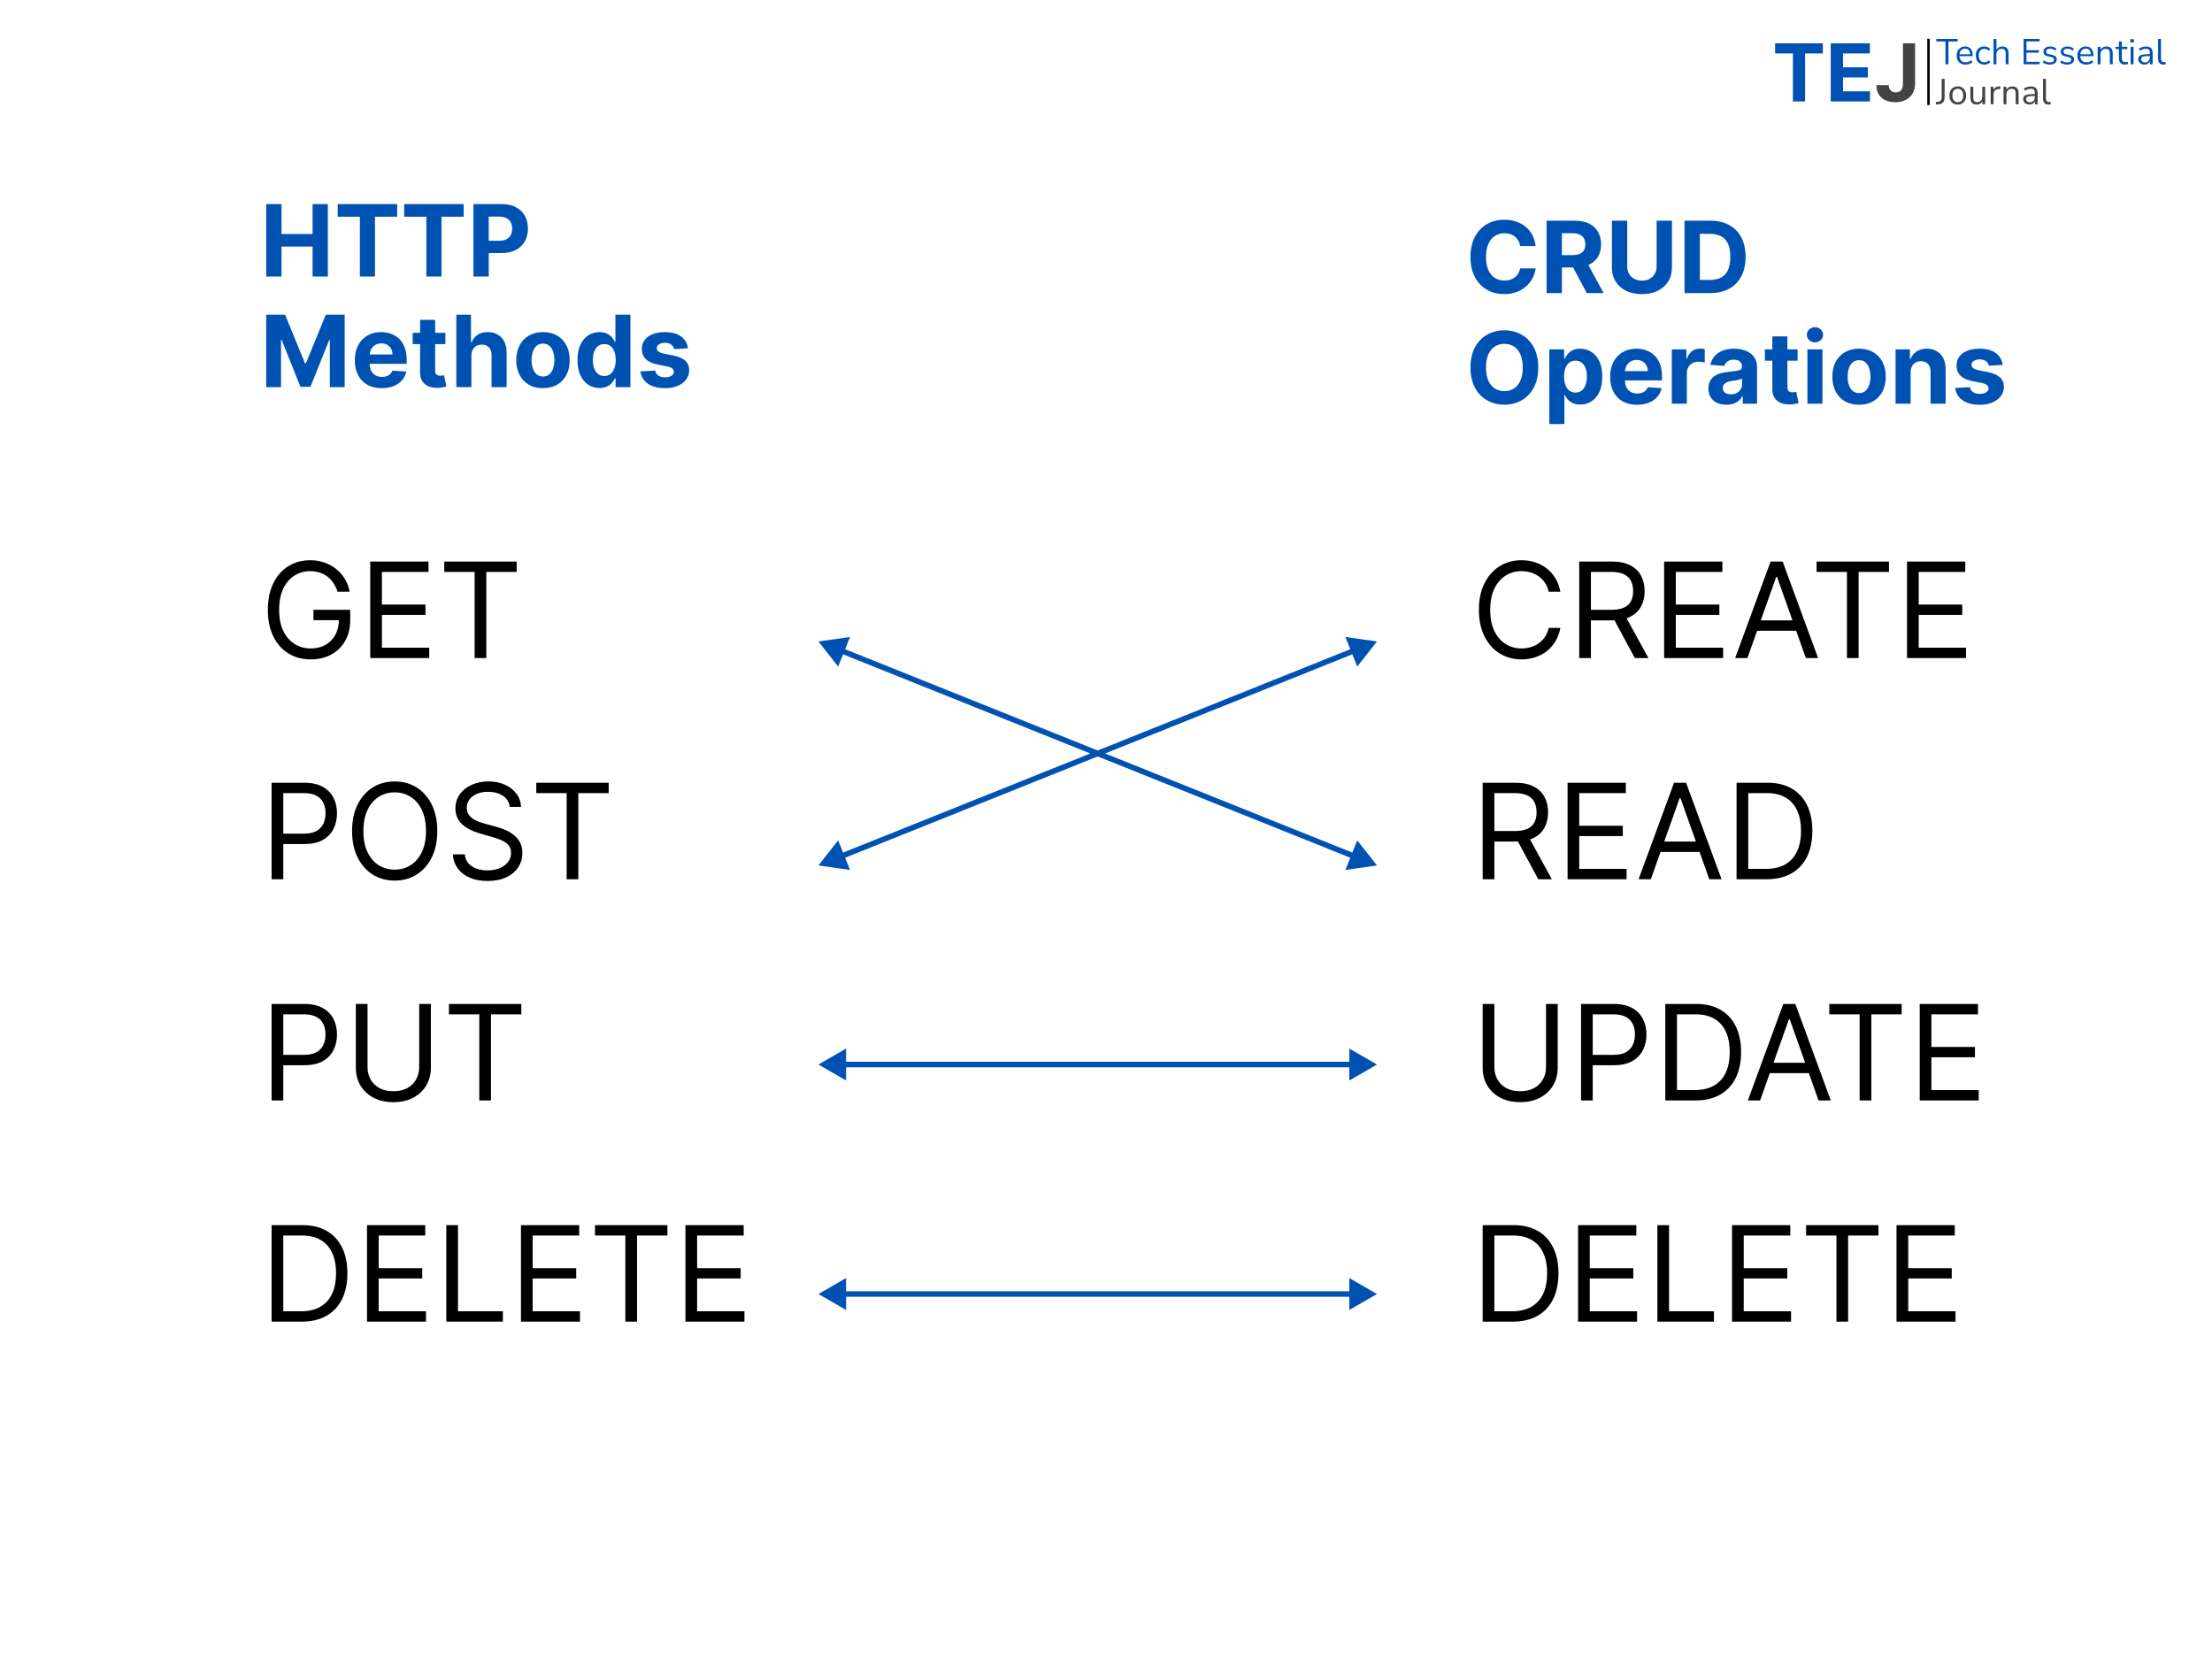 <svg width="400" height="300" viewBox="0 0 400 300" fill="none" xmlns="http://www.w3.org/2000/svg">
<rect width="400" height="300" fill="white"/>
<path d="M370.414 18.908C370.094 18.908 369.851 18.812 369.686 18.622C369.526 18.431 369.446 18.158 369.446 17.802V14.265H369.972V17.763C369.972 17.915 369.992 18.043 370.031 18.147C370.074 18.251 370.137 18.329 370.219 18.381C370.302 18.433 370.404 18.459 370.525 18.459C370.577 18.459 370.627 18.457 370.675 18.453C370.727 18.444 370.774 18.433 370.818 18.42L370.805 18.862C370.735 18.875 370.668 18.886 370.603 18.895C370.542 18.904 370.479 18.908 370.414 18.908Z" fill="#434343"/>
<path d="M366.992 18.908C366.776 18.908 366.581 18.866 366.407 18.784C366.238 18.698 366.104 18.58 366.004 18.433C365.904 18.286 365.854 18.121 365.854 17.939C365.854 17.705 365.913 17.52 366.03 17.386C366.151 17.252 366.349 17.156 366.622 17.1C366.899 17.044 367.276 17.015 367.753 17.015H368.046V17.36H367.76C367.495 17.36 367.274 17.369 367.097 17.386C366.919 17.403 366.778 17.434 366.674 17.477C366.57 17.52 366.496 17.577 366.453 17.646C366.409 17.716 366.388 17.802 366.388 17.906C366.388 18.084 366.448 18.229 366.57 18.342C366.696 18.455 366.865 18.511 367.077 18.511C367.25 18.511 367.402 18.47 367.532 18.387C367.667 18.305 367.771 18.192 367.844 18.049C367.922 17.906 367.961 17.742 367.961 17.555V16.814C367.961 16.545 367.907 16.352 367.799 16.235C367.69 16.114 367.513 16.053 367.266 16.053C367.075 16.053 366.891 16.081 366.713 16.138C366.535 16.19 366.353 16.276 366.167 16.398L365.985 16.014C366.097 15.936 366.225 15.869 366.368 15.812C366.511 15.752 366.661 15.706 366.817 15.676C366.973 15.646 367.123 15.63 367.266 15.63C367.539 15.63 367.764 15.676 367.942 15.767C368.12 15.854 368.252 15.988 368.339 16.17C368.425 16.348 368.469 16.578 368.469 16.859V18.849H367.974V18.114H368.033C367.998 18.279 367.931 18.42 367.831 18.537C367.736 18.654 367.617 18.745 367.474 18.81C367.331 18.875 367.17 18.908 366.992 18.908Z" fill="#434343"/>
<path d="M362.302 18.849V15.689H362.815V16.391H362.744C362.835 16.14 362.982 15.951 363.186 15.825C363.394 15.695 363.632 15.63 363.901 15.63C364.153 15.63 364.361 15.676 364.525 15.767C364.694 15.854 364.82 15.99 364.903 16.177C364.985 16.363 365.026 16.597 365.026 16.879V18.849H364.499V16.911C364.499 16.716 364.473 16.556 364.421 16.43C364.374 16.305 364.296 16.211 364.187 16.151C364.083 16.09 363.947 16.059 363.778 16.059C363.587 16.059 363.42 16.101 363.277 16.183C363.134 16.265 363.023 16.38 362.945 16.528C362.867 16.675 362.828 16.849 362.828 17.048V18.849H362.302Z" fill="#434343"/>
<path d="M359.971 18.849V15.689H360.485V16.437H360.42C360.493 16.181 360.621 15.988 360.803 15.858C360.985 15.724 361.226 15.646 361.525 15.624L361.714 15.604L361.753 16.06L361.421 16.099C361.126 16.125 360.899 16.22 360.738 16.385C360.582 16.545 360.504 16.766 360.504 17.048V18.849H359.971Z" fill="#434343"/>
<path d="M357.444 18.908C357.189 18.908 356.976 18.862 356.807 18.771C356.642 18.676 356.517 18.535 356.43 18.349C356.348 18.162 356.306 17.93 356.306 17.653V15.689H356.833V17.646C356.833 17.833 356.857 17.989 356.905 18.114C356.957 18.236 357.037 18.327 357.145 18.388C357.254 18.444 357.388 18.472 357.548 18.472C357.73 18.472 357.889 18.431 358.023 18.349C358.157 18.266 358.264 18.151 358.342 18.004C358.42 17.857 358.459 17.683 358.459 17.484V15.689H358.986V18.849H358.472V18.121H358.556C358.47 18.377 358.327 18.572 358.127 18.706C357.932 18.841 357.704 18.908 357.444 18.908Z" fill="#434343"/>
<path d="M354.026 18.908C353.718 18.908 353.452 18.84 353.226 18.706C353.001 18.572 352.825 18.383 352.7 18.14C352.578 17.893 352.518 17.603 352.518 17.269C352.518 16.935 352.578 16.647 352.7 16.404C352.825 16.157 353.001 15.966 353.226 15.832C353.452 15.698 353.718 15.63 354.026 15.63C354.334 15.63 354.601 15.698 354.826 15.832C355.051 15.966 355.225 16.157 355.346 16.404C355.472 16.647 355.535 16.935 355.535 17.269C355.535 17.603 355.472 17.893 355.346 18.14C355.225 18.383 355.051 18.572 354.826 18.706C354.601 18.84 354.334 18.908 354.026 18.908ZM354.026 18.485C354.325 18.485 354.562 18.381 354.735 18.173C354.913 17.96 355.002 17.657 355.002 17.262C355.002 16.872 354.913 16.573 354.735 16.365C354.562 16.157 354.325 16.053 354.026 16.053C353.731 16.053 353.495 16.157 353.317 16.365C353.14 16.573 353.051 16.872 353.051 17.262C353.051 17.657 353.14 17.96 353.317 18.173C353.495 18.381 353.731 18.485 354.026 18.485Z" fill="#434343"/>
<path d="M350.084 18.895L350.045 18.446L350.435 18.42C350.587 18.407 350.713 18.37 350.812 18.31C350.912 18.244 350.988 18.154 351.04 18.036C351.092 17.919 351.118 17.783 351.118 17.627V14.265H351.651V17.633C351.651 17.88 351.608 18.095 351.521 18.277C351.435 18.455 351.307 18.593 351.138 18.693C350.969 18.793 350.758 18.852 350.507 18.869L350.084 18.895Z" fill="#434343"/>
<path d="M391.218 11.683C390.897 11.683 390.654 11.587 390.49 11.397C390.329 11.206 390.249 10.933 390.249 10.577V7.04H390.776V10.538C390.776 10.69 390.795 10.818 390.834 10.922C390.878 11.026 390.94 11.104 391.023 11.156C391.105 11.208 391.207 11.234 391.328 11.234C391.38 11.234 391.43 11.232 391.478 11.227C391.53 11.219 391.578 11.208 391.621 11.195L391.608 11.637C391.539 11.65 391.472 11.661 391.406 11.67C391.346 11.678 391.283 11.683 391.218 11.683Z" fill="#0052B2"/>
<path d="M387.796 11.683C387.579 11.683 387.384 11.641 387.211 11.559C387.042 11.472 386.907 11.355 386.808 11.208C386.708 11.06 386.658 10.896 386.658 10.714C386.658 10.48 386.716 10.295 386.834 10.161C386.955 10.027 387.152 9.931 387.425 9.875C387.703 9.819 388.08 9.79 388.557 9.79H388.849V10.135H388.563C388.299 10.135 388.078 10.144 387.9 10.161C387.722 10.178 387.581 10.209 387.477 10.252C387.373 10.295 387.3 10.352 387.256 10.421C387.213 10.491 387.191 10.577 387.191 10.681C387.191 10.859 387.252 11.004 387.373 11.117C387.499 11.23 387.668 11.286 387.88 11.286C388.054 11.286 388.206 11.245 388.336 11.162C388.47 11.08 388.574 10.967 388.648 10.824C388.726 10.681 388.765 10.517 388.765 10.33V9.589C388.765 9.32 388.711 9.127 388.602 9.01C388.494 8.889 388.316 8.828 388.069 8.828C387.878 8.828 387.694 8.856 387.516 8.912C387.339 8.964 387.156 9.051 386.97 9.173L386.788 8.789C386.901 8.711 387.029 8.644 387.172 8.587C387.315 8.527 387.464 8.481 387.62 8.451C387.776 8.42 387.926 8.405 388.069 8.405C388.342 8.405 388.568 8.451 388.745 8.542C388.923 8.629 389.055 8.763 389.142 8.945C389.229 9.123 389.272 9.352 389.272 9.634V11.624H388.778V10.889H388.836C388.802 11.054 388.734 11.195 388.635 11.312C388.539 11.429 388.42 11.52 388.277 11.585C388.134 11.65 387.974 11.683 387.796 11.683Z" fill="#0052B2"/>
<path d="M385.225 7.677V7.085H385.875V7.677H385.225ZM385.29 11.624V8.464H385.816V11.624H385.29Z" fill="#0052B2"/>
<path d="M384.284 11.683C383.911 11.683 383.632 11.583 383.445 11.383C383.259 11.184 383.166 10.9 383.166 10.532V8.873H382.548V8.464H383.166V7.495H383.692V8.464H384.694V8.873H383.692V10.48C383.692 10.727 383.744 10.915 383.848 11.045C383.952 11.171 384.122 11.234 384.356 11.234C384.425 11.234 384.494 11.225 384.564 11.208C384.633 11.191 384.696 11.173 384.752 11.156L384.843 11.559C384.787 11.589 384.705 11.618 384.596 11.644C384.488 11.67 384.384 11.683 384.284 11.683Z" fill="#0052B2"/>
<path d="M379.32 11.624V8.464H379.834V9.166H379.762C379.854 8.915 380.001 8.726 380.205 8.6C380.413 8.47 380.651 8.405 380.92 8.405C381.171 8.405 381.379 8.451 381.544 8.542C381.713 8.629 381.839 8.765 381.921 8.951C382.004 9.138 382.045 9.372 382.045 9.654V11.624H381.518V9.686C381.518 9.491 381.492 9.331 381.44 9.205C381.392 9.079 381.314 8.986 381.206 8.925C381.102 8.865 380.965 8.834 380.796 8.834C380.606 8.834 380.439 8.876 380.296 8.958C380.153 9.04 380.042 9.155 379.964 9.303C379.886 9.45 379.847 9.623 379.847 9.823V11.624H379.32Z" fill="#0052B2"/>
<path d="M377.283 11.683C376.95 11.683 376.661 11.618 376.419 11.488C376.18 11.353 375.994 11.165 375.859 10.922C375.729 10.679 375.664 10.389 375.664 10.05C375.664 9.721 375.729 9.435 375.859 9.192C375.989 8.945 376.167 8.752 376.393 8.613C376.622 8.475 376.887 8.405 377.186 8.405C377.472 8.405 377.717 8.468 377.921 8.594C378.124 8.72 378.281 8.897 378.389 9.127C378.502 9.357 378.558 9.632 378.558 9.953V10.155H376.067V9.81H378.207L378.103 9.894C378.103 9.548 378.025 9.279 377.869 9.088C377.717 8.893 377.494 8.795 377.199 8.795C376.978 8.795 376.789 8.847 376.633 8.951C376.481 9.051 376.367 9.192 376.289 9.374C376.211 9.552 376.172 9.76 376.172 9.998V10.037C376.172 10.302 376.213 10.525 376.295 10.707C376.382 10.889 376.51 11.028 376.679 11.123C376.848 11.214 377.049 11.26 377.283 11.26C377.47 11.26 377.65 11.232 377.823 11.175C378.001 11.115 378.168 11.017 378.324 10.883L378.506 11.253C378.363 11.383 378.181 11.488 377.96 11.566C377.739 11.644 377.513 11.683 377.283 11.683Z" fill="#0052B2"/>
<path d="M373.795 11.683C373.63 11.683 373.47 11.665 373.314 11.631C373.162 11.6 373.019 11.557 372.885 11.501C372.755 11.44 372.642 11.368 372.547 11.286L372.716 10.915C372.82 10.998 372.932 11.067 373.054 11.123C373.175 11.175 373.299 11.214 373.424 11.24C373.55 11.267 373.678 11.28 373.808 11.28C374.055 11.28 374.242 11.234 374.367 11.143C374.493 11.052 374.556 10.928 374.556 10.772C374.556 10.651 374.515 10.556 374.432 10.486C374.35 10.412 374.22 10.356 374.042 10.317L373.451 10.187C373.177 10.131 372.974 10.033 372.839 9.894C372.709 9.756 372.644 9.576 372.644 9.355C372.644 9.16 372.694 8.993 372.794 8.854C372.898 8.711 373.043 8.6 373.229 8.522C373.416 8.444 373.633 8.405 373.88 8.405C374.027 8.405 374.168 8.42 374.302 8.451C374.437 8.481 374.562 8.527 374.68 8.587C374.801 8.644 374.905 8.715 374.992 8.802L374.816 9.173C374.734 9.095 374.64 9.03 374.536 8.978C374.432 8.921 374.324 8.88 374.211 8.854C374.103 8.824 373.992 8.808 373.88 8.808C373.637 8.808 373.453 8.856 373.327 8.951C373.201 9.047 373.138 9.173 373.138 9.329C373.138 9.45 373.177 9.55 373.255 9.628C373.333 9.706 373.455 9.762 373.62 9.797L374.211 9.92C374.493 9.981 374.703 10.079 374.842 10.213C374.985 10.343 375.057 10.521 375.057 10.746C375.057 10.937 375.005 11.104 374.901 11.247C374.797 11.386 374.649 11.494 374.458 11.572C374.272 11.646 374.051 11.683 373.795 11.683Z" fill="#0052B2"/>
<path d="M370.665 11.683C370.5 11.683 370.339 11.665 370.183 11.631C370.032 11.6 369.889 11.557 369.754 11.501C369.624 11.44 369.511 11.368 369.416 11.286L369.585 10.915C369.689 10.998 369.802 11.067 369.923 11.123C370.045 11.175 370.168 11.214 370.294 11.24C370.42 11.267 370.547 11.28 370.678 11.28C370.925 11.28 371.111 11.234 371.237 11.143C371.362 11.052 371.425 10.928 371.425 10.772C371.425 10.651 371.384 10.556 371.302 10.486C371.219 10.412 371.089 10.356 370.912 10.317L370.32 10.187C370.047 10.131 369.843 10.033 369.709 9.894C369.579 9.756 369.514 9.576 369.514 9.355C369.514 9.16 369.563 8.993 369.663 8.854C369.767 8.711 369.912 8.6 370.099 8.522C370.285 8.444 370.502 8.405 370.749 8.405C370.896 8.405 371.037 8.42 371.172 8.451C371.306 8.481 371.432 8.527 371.549 8.587C371.67 8.644 371.774 8.715 371.861 8.802L371.685 9.173C371.603 9.095 371.51 9.03 371.406 8.978C371.302 8.921 371.193 8.88 371.081 8.854C370.972 8.824 370.862 8.808 370.749 8.808C370.506 8.808 370.322 8.856 370.196 8.951C370.071 9.047 370.008 9.173 370.008 9.329C370.008 9.45 370.047 9.55 370.125 9.628C370.203 9.706 370.324 9.762 370.489 9.797L371.081 9.92C371.362 9.981 371.573 10.079 371.711 10.213C371.855 10.343 371.926 10.521 371.926 10.746C371.926 10.937 371.874 11.104 371.77 11.247C371.666 11.386 371.519 11.494 371.328 11.572C371.141 11.646 370.92 11.683 370.665 11.683Z" fill="#0052B2"/>
<path d="M365.929 11.624V7.04H368.823V7.488H366.449V9.075H368.686V9.524H366.449V11.175H368.823V11.624H365.929Z" fill="#0052B2"/>
<path d="M360.492 11.624V7.04H361.018V9.166H360.934C361.025 8.915 361.172 8.726 361.376 8.6C361.584 8.47 361.823 8.405 362.091 8.405C362.343 8.405 362.551 8.451 362.716 8.542C362.885 8.633 363.01 8.772 363.093 8.958C363.175 9.14 363.216 9.372 363.216 9.654V11.624H362.69V9.686C362.69 9.491 362.664 9.331 362.612 9.205C362.564 9.079 362.486 8.986 362.377 8.926C362.273 8.865 362.137 8.835 361.968 8.835C361.777 8.835 361.61 8.876 361.467 8.958C361.324 9.04 361.213 9.155 361.135 9.303C361.057 9.45 361.018 9.624 361.018 9.823V11.624H360.492Z" fill="#0052B2"/>
<path d="M358.821 11.683C358.505 11.683 358.232 11.613 358.002 11.475C357.772 11.336 357.594 11.143 357.469 10.896C357.347 10.644 357.287 10.354 357.287 10.024C357.287 9.691 357.347 9.402 357.469 9.16C357.594 8.917 357.772 8.73 358.002 8.6C358.232 8.47 358.505 8.405 358.821 8.405C359.016 8.405 359.209 8.44 359.4 8.509C359.591 8.579 359.749 8.676 359.875 8.802L359.693 9.186C359.567 9.064 359.428 8.975 359.276 8.919C359.129 8.863 358.988 8.834 358.854 8.834C358.524 8.834 358.271 8.938 358.093 9.147C357.915 9.35 357.826 9.645 357.826 10.031C357.826 10.408 357.915 10.707 358.093 10.928C358.271 11.145 358.524 11.253 358.854 11.253C358.988 11.253 359.129 11.225 359.276 11.169C359.428 11.113 359.567 11.021 359.693 10.896L359.875 11.28C359.749 11.405 359.589 11.505 359.393 11.579C359.203 11.648 359.012 11.683 358.821 11.683Z" fill="#0052B2"/>
<path d="M355.445 11.683C355.111 11.683 354.823 11.618 354.58 11.488C354.342 11.353 354.155 11.165 354.021 10.922C353.891 10.679 353.826 10.389 353.826 10.05C353.826 9.721 353.891 9.435 354.021 9.192C354.151 8.945 354.329 8.752 354.554 8.613C354.784 8.475 355.048 8.405 355.347 8.405C355.633 8.405 355.878 8.468 356.082 8.594C356.286 8.72 356.442 8.897 356.55 9.127C356.663 9.357 356.719 9.632 356.719 9.953V10.155H354.229V9.81H356.368L356.264 9.894C356.264 9.548 356.186 9.279 356.03 9.088C355.878 8.893 355.655 8.795 355.36 8.795C355.139 8.795 354.951 8.847 354.795 8.951C354.643 9.051 354.528 9.192 354.45 9.374C354.372 9.552 354.333 9.76 354.333 9.998V10.037C354.333 10.302 354.374 10.525 354.456 10.707C354.543 10.889 354.671 11.028 354.84 11.123C355.009 11.214 355.211 11.26 355.445 11.26C355.631 11.26 355.811 11.232 355.985 11.175C356.162 11.115 356.329 11.017 356.485 10.883L356.667 11.253C356.524 11.383 356.342 11.488 356.121 11.566C355.9 11.644 355.675 11.683 355.445 11.683Z" fill="#0052B2"/>
<path d="M351.801 11.624V7.501H350.136V7.04H354.005V7.501H352.341V11.624H351.801Z" fill="#0052B2"/>
<path fill-rule="evenodd" clip-rule="evenodd" d="M348.51 19L348.51 7L348.955 7L348.955 19L348.51 19Z" fill="black"/>
<path d="M344.109 7.834H346.305V15.162C346.305 15.839 346.153 16.428 345.848 16.927C345.547 17.427 345.128 17.812 344.591 18.082C344.054 18.352 343.43 18.487 342.718 18.487C342.085 18.487 341.51 18.376 340.994 18.154C340.481 17.928 340.073 17.586 339.772 17.127C339.471 16.666 339.323 16.086 339.326 15.388H341.538C341.545 15.665 341.601 15.903 341.707 16.101C341.816 16.296 341.965 16.447 342.153 16.553C342.345 16.655 342.571 16.707 342.831 16.707C343.105 16.707 343.335 16.648 343.524 16.532C343.715 16.412 343.861 16.238 343.96 16.009C344.059 15.78 344.109 15.497 344.109 15.162V7.834Z" fill="#434343"/>
<path d="M331.053 18.344V7.834H338.134V9.666H333.275V12.17H337.77V14.002H333.275V16.512H338.155V18.344H331.053Z" fill="#0052B2"/>
<path d="M321 9.666V7.834H329.631V9.666H326.414V18.344H324.217V9.666H321Z" fill="#0052B2"/>
<path d="M61.045 107C60.858 106.426 60.611 105.912 60.304 105.457C60.003 104.997 59.642 104.605 59.222 104.281C58.807 103.957 58.335 103.71 57.807 103.54C57.278 103.369 56.699 103.284 56.068 103.284C55.034 103.284 54.094 103.551 53.247 104.085C52.401 104.619 51.727 105.406 51.227 106.446C50.727 107.486 50.477 108.761 50.477 110.273C50.477 111.784 50.73 113.06 51.236 114.099C51.742 115.139 52.426 115.926 53.29 116.46C54.153 116.994 55.125 117.261 56.205 117.261C57.205 117.261 58.085 117.048 58.847 116.622C59.614 116.19 60.21 115.582 60.636 114.798C61.068 114.009 61.284 113.08 61.284 112.011L61.932 112.148H56.682V110.273H63.33V112.148C63.33 113.585 63.023 114.835 62.409 115.898C61.801 116.96 60.96 117.784 59.886 118.369C58.818 118.949 57.591 119.239 56.205 119.239C54.659 119.239 53.301 118.875 52.131 118.148C50.966 117.42 50.057 116.386 49.403 115.045C48.756 113.705 48.432 112.114 48.432 110.273C48.432 108.892 48.617 107.651 48.986 106.548C49.361 105.44 49.889 104.497 50.571 103.719C51.253 102.94 52.06 102.344 52.992 101.929C53.923 101.514 54.949 101.307 56.068 101.307C56.989 101.307 57.847 101.446 58.642 101.724C59.443 101.997 60.156 102.386 60.781 102.892C61.412 103.392 61.938 103.991 62.358 104.69C62.778 105.384 63.068 106.153 63.227 107H61.045ZM66.95 119V101.545H77.484V103.42H69.063V109.318H76.938V111.193H69.063V117.125H77.62V119H66.95ZM80.339 103.42V101.545H93.43V103.42H87.941V119H85.827V103.42H80.339ZM49.114 159V141.545H55.011C56.381 141.545 57.5 141.793 58.369 142.287C59.244 142.776 59.892 143.438 60.312 144.273C60.733 145.108 60.943 146.04 60.943 147.068C60.943 148.097 60.733 149.031 60.312 149.872C59.898 150.713 59.256 151.384 58.386 151.884C57.517 152.378 56.403 152.625 55.045 152.625H50.818V150.75H54.977C55.915 150.75 56.668 150.588 57.236 150.264C57.804 149.94 58.216 149.503 58.472 148.952C58.733 148.395 58.864 147.767 58.864 147.068C58.864 146.369 58.733 145.744 58.472 145.193C58.216 144.642 57.801 144.21 57.227 143.898C56.653 143.58 55.892 143.42 54.943 143.42H51.227V159H49.114ZM79.075 150.273C79.075 152.114 78.743 153.705 78.078 155.045C77.413 156.386 76.501 157.42 75.342 158.148C74.183 158.875 72.859 159.239 71.371 159.239C69.882 159.239 68.558 158.875 67.399 158.148C66.24 157.42 65.328 156.386 64.663 155.045C63.999 153.705 63.666 152.114 63.666 150.273C63.666 148.432 63.999 146.841 64.663 145.5C65.328 144.159 66.24 143.125 67.399 142.398C68.558 141.67 69.882 141.307 71.371 141.307C72.859 141.307 74.183 141.67 75.342 142.398C76.501 143.125 77.413 144.159 78.078 145.5C78.743 146.841 79.075 148.432 79.075 150.273ZM77.03 150.273C77.03 148.761 76.777 147.486 76.271 146.446C75.771 145.406 75.092 144.619 74.234 144.085C73.382 143.551 72.428 143.284 71.371 143.284C70.314 143.284 69.356 143.551 68.499 144.085C67.646 144.619 66.967 145.406 66.462 146.446C65.962 147.486 65.712 148.761 65.712 150.273C65.712 151.784 65.962 153.06 66.462 154.099C66.967 155.139 67.646 155.926 68.499 156.46C69.356 156.994 70.314 157.261 71.371 157.261C72.428 157.261 73.382 156.994 74.234 156.46C75.092 155.926 75.771 155.139 76.271 154.099C76.777 153.06 77.03 151.784 77.03 150.273ZM92.175 145.909C92.072 145.045 91.658 144.375 90.93 143.898C90.203 143.42 89.311 143.182 88.254 143.182C87.481 143.182 86.805 143.307 86.226 143.557C85.652 143.807 85.203 144.151 84.879 144.588C84.561 145.026 84.402 145.523 84.402 146.08C84.402 146.545 84.513 146.946 84.734 147.281C84.962 147.611 85.251 147.886 85.604 148.108C85.956 148.324 86.325 148.503 86.712 148.645C87.098 148.781 87.453 148.892 87.777 148.977L89.55 149.455C90.004 149.574 90.51 149.739 91.067 149.949C91.629 150.159 92.166 150.446 92.678 150.81C93.195 151.168 93.621 151.628 93.956 152.19C94.291 152.753 94.459 153.443 94.459 154.261C94.459 155.205 94.212 156.057 93.717 156.818C93.229 157.58 92.513 158.185 91.57 158.634C90.632 159.082 89.493 159.307 88.152 159.307C86.902 159.307 85.82 159.105 84.905 158.702C83.996 158.298 83.28 157.736 82.757 157.014C82.24 156.293 81.947 155.455 81.879 154.5H84.061C84.118 155.159 84.34 155.705 84.726 156.136C85.118 156.562 85.612 156.881 86.209 157.091C86.811 157.295 87.459 157.398 88.152 157.398C88.959 157.398 89.683 157.267 90.325 157.006C90.967 156.739 91.476 156.369 91.851 155.898C92.226 155.42 92.413 154.864 92.413 154.227C92.413 153.648 92.251 153.176 91.928 152.812C91.604 152.449 91.178 152.153 90.649 151.926C90.121 151.699 89.55 151.5 88.936 151.33L86.788 150.716C85.425 150.324 84.345 149.764 83.55 149.037C82.754 148.31 82.356 147.358 82.356 146.182C82.356 145.205 82.621 144.352 83.149 143.625C83.683 142.892 84.399 142.324 85.297 141.92C86.2 141.511 87.209 141.307 88.322 141.307C89.447 141.307 90.447 141.509 91.322 141.912C92.197 142.31 92.891 142.855 93.402 143.548C93.919 144.241 94.192 145.028 94.22 145.909H92.175ZM96.979 143.42V141.545H110.07V143.42H104.582V159H102.468V143.42H96.979ZM49.114 199V181.545H55.011C56.381 181.545 57.5 181.793 58.369 182.287C59.244 182.776 59.892 183.438 60.312 184.273C60.733 185.108 60.943 186.04 60.943 187.068C60.943 188.097 60.733 189.031 60.312 189.872C59.898 190.713 59.256 191.384 58.386 191.884C57.517 192.378 56.403 192.625 55.045 192.625H50.818V190.75H54.977C55.915 190.75 56.668 190.588 57.236 190.264C57.804 189.94 58.216 189.503 58.472 188.952C58.733 188.395 58.864 187.767 58.864 187.068C58.864 186.369 58.733 185.744 58.472 185.193C58.216 184.642 57.801 184.21 57.227 183.898C56.653 183.58 55.892 183.42 54.943 183.42H51.227V199H49.114ZM75.803 181.545H77.916V193.102C77.916 194.295 77.635 195.361 77.072 196.298C76.516 197.23 75.729 197.966 74.712 198.506C73.695 199.04 72.501 199.307 71.132 199.307C69.763 199.307 68.57 199.04 67.553 198.506C66.535 197.966 65.746 197.23 65.183 196.298C64.626 195.361 64.348 194.295 64.348 193.102V181.545H66.462V192.932C66.462 193.784 66.649 194.543 67.024 195.207C67.399 195.866 67.933 196.386 68.626 196.767C69.325 197.142 70.16 197.33 71.132 197.33C72.104 197.33 72.939 197.142 73.638 196.767C74.337 196.386 74.871 195.866 75.24 195.207C75.615 194.543 75.803 193.784 75.803 192.932V181.545ZM81.183 183.42V181.545H94.273V183.42H88.785V199H86.671V183.42H81.183ZM54.5 239H49.114V221.545H54.739C56.432 221.545 57.881 221.895 59.085 222.594C60.29 223.287 61.213 224.284 61.855 225.585C62.497 226.881 62.818 228.432 62.818 230.239C62.818 232.057 62.494 233.622 61.847 234.935C61.199 236.241 60.256 237.247 59.017 237.952C57.778 238.651 56.273 239 54.5 239ZM51.227 237.125H54.364C55.807 237.125 57.003 236.847 57.952 236.29C58.901 235.733 59.608 234.94 60.074 233.912C60.54 232.884 60.773 231.659 60.773 230.239C60.773 228.83 60.543 227.616 60.082 226.599C59.622 225.577 58.935 224.793 58.02 224.247C57.105 223.696 55.966 223.42 54.602 223.42H51.227V237.125ZM66.364 239V221.545H76.898V223.42H68.477V229.318H76.352V231.193H68.477V237.125H77.034V239H66.364ZM80.707 239V221.545H82.821V237.125H90.935V239H80.707ZM94.207 239V221.545H104.741V223.42H96.321V229.318H104.196V231.193H96.321V237.125H104.878V239H94.207ZM107.597 223.42V221.545H120.688V223.42H115.199V239H113.085V223.42H107.597ZM123.95 239V221.545H134.484V223.42H126.063V229.318H133.938V231.193H126.063V237.125H134.62V239H123.95Z" fill="black"/>
<path d="M282.159 107H280.045C279.92 106.392 279.702 105.858 279.389 105.398C279.082 104.938 278.707 104.551 278.264 104.239C277.827 103.92 277.341 103.682 276.807 103.523C276.273 103.364 275.716 103.284 275.136 103.284C274.08 103.284 273.122 103.551 272.264 104.085C271.412 104.619 270.733 105.406 270.227 106.446C269.727 107.486 269.477 108.761 269.477 110.273C269.477 111.784 269.727 113.06 270.227 114.099C270.733 115.139 271.412 115.926 272.264 116.46C273.122 116.994 274.08 117.261 275.136 117.261C275.716 117.261 276.273 117.182 276.807 117.023C277.341 116.864 277.827 116.628 278.264 116.315C278.707 115.997 279.082 115.608 279.389 115.148C279.702 114.682 279.92 114.148 280.045 113.545H282.159C282 114.437 281.71 115.236 281.29 115.94C280.869 116.645 280.347 117.244 279.722 117.739C279.097 118.227 278.395 118.599 277.616 118.855C276.844 119.111 276.017 119.239 275.136 119.239C273.648 119.239 272.324 118.875 271.165 118.148C270.006 117.42 269.094 116.386 268.429 115.045C267.764 113.705 267.432 112.114 267.432 110.273C267.432 108.432 267.764 106.841 268.429 105.5C269.094 104.159 270.006 103.125 271.165 102.398C272.324 101.67 273.648 101.307 275.136 101.307C276.017 101.307 276.844 101.435 277.616 101.69C278.395 101.946 279.097 102.321 279.722 102.815C280.347 103.304 280.869 103.901 281.29 104.605C281.71 105.304 282 106.102 282.159 107ZM285.575 119V101.545H291.472C292.836 101.545 293.955 101.778 294.83 102.244C295.705 102.705 296.353 103.338 296.773 104.145C297.194 104.952 297.404 105.869 297.404 106.898C297.404 107.926 297.194 108.838 296.773 109.634C296.353 110.429 295.708 111.054 294.839 111.509C293.969 111.957 292.859 112.182 291.506 112.182H286.734V110.273H291.438C292.37 110.273 293.12 110.136 293.688 109.864C294.262 109.591 294.677 109.205 294.933 108.705C295.194 108.199 295.325 107.597 295.325 106.898C295.325 106.199 295.194 105.588 294.933 105.065C294.671 104.543 294.254 104.139 293.68 103.855C293.106 103.565 292.347 103.42 291.404 103.42H287.688V119H285.575ZM293.79 111.159L298.086 119H295.631L291.404 111.159H293.79ZM300.926 119V101.545H311.46V103.42H303.04V109.318H310.915V111.193H303.04V117.125H311.597V119H300.926ZM315.986 119H313.77L320.179 101.545H322.361L328.77 119H326.554L321.338 104.307H321.202L315.986 119ZM316.804 112.182H325.736V114.057H316.804V112.182ZM328.495 103.42V101.545H341.586V103.42H336.097V119H333.984V103.42H328.495ZM344.848 119V101.545H355.382V103.42H346.962V109.318H354.837V111.193H346.962V117.125H355.518V119H344.848ZM268.114 159V141.545H274.011C275.375 141.545 276.494 141.778 277.369 142.244C278.244 142.705 278.892 143.338 279.312 144.145C279.733 144.952 279.943 145.869 279.943 146.898C279.943 147.926 279.733 148.838 279.312 149.634C278.892 150.429 278.247 151.054 277.378 151.509C276.509 151.957 275.398 152.182 274.045 152.182H269.273V150.273H273.977C274.909 150.273 275.659 150.136 276.227 149.864C276.801 149.591 277.216 149.205 277.472 148.705C277.733 148.199 277.864 147.597 277.864 146.898C277.864 146.199 277.733 145.588 277.472 145.065C277.21 144.543 276.793 144.139 276.219 143.855C275.645 143.565 274.886 143.42 273.943 143.42H270.227V159H268.114ZM276.33 151.159L280.625 159H278.17L273.943 151.159H276.33ZM283.465 159V141.545H293.999V143.42H285.579V149.318H293.454V151.193H285.579V157.125H294.136V159H283.465ZM298.525 159H296.309L302.718 141.545H304.9L311.309 159H309.093L303.877 144.307H303.741L298.525 159ZM299.343 152.182H308.275V154.057H299.343V152.182ZM319.414 159H314.028V141.545H319.653C321.346 141.545 322.795 141.895 323.999 142.594C325.204 143.287 326.127 144.284 326.769 145.585C327.411 146.881 327.732 148.432 327.732 150.239C327.732 152.057 327.408 153.622 326.761 154.935C326.113 156.241 325.17 157.247 323.931 157.952C322.692 158.651 321.187 159 319.414 159ZM316.141 157.125H319.278C320.721 157.125 321.917 156.847 322.866 156.29C323.815 155.733 324.522 154.94 324.988 153.912C325.454 152.884 325.687 151.659 325.687 150.239C325.687 148.83 325.457 147.616 324.996 146.599C324.536 145.577 323.849 144.793 322.934 144.247C322.019 143.696 320.88 143.42 319.516 143.42H316.141V157.125ZM279.568 181.545H281.682V193.102C281.682 194.295 281.401 195.361 280.838 196.298C280.281 197.23 279.494 197.966 278.477 198.506C277.46 199.04 276.267 199.307 274.898 199.307C273.528 199.307 272.335 199.04 271.318 198.506C270.301 197.966 269.511 197.23 268.949 196.298C268.392 195.361 268.114 194.295 268.114 193.102V181.545H270.227V192.932C270.227 193.784 270.415 194.543 270.79 195.207C271.165 195.866 271.699 196.386 272.392 196.767C273.091 197.142 273.926 197.33 274.898 197.33C275.869 197.33 276.705 197.142 277.403 196.767C278.102 196.386 278.636 195.866 279.006 195.207C279.381 194.543 279.568 193.784 279.568 192.932V181.545ZM285.903 199V181.545H291.8C293.17 181.545 294.289 181.793 295.158 182.287C296.033 182.776 296.681 183.438 297.102 184.273C297.522 185.108 297.732 186.04 297.732 187.068C297.732 188.097 297.522 189.031 297.102 189.872C296.687 190.713 296.045 191.384 295.175 191.884C294.306 192.378 293.192 192.625 291.835 192.625H287.607V190.75H291.766C292.704 190.75 293.457 190.588 294.025 190.264C294.593 189.94 295.005 189.503 295.261 188.952C295.522 188.395 295.653 187.767 295.653 187.068C295.653 186.369 295.522 185.744 295.261 185.193C295.005 184.642 294.59 184.21 294.016 183.898C293.442 183.58 292.681 183.42 291.732 183.42H288.016V199H285.903ZM306.523 199H301.137V181.545H306.762C308.455 181.545 309.904 181.895 311.109 182.594C312.313 183.287 313.237 184.284 313.879 185.585C314.521 186.881 314.842 188.432 314.842 190.239C314.842 192.057 314.518 193.622 313.87 194.935C313.222 196.241 312.279 197.247 311.04 197.952C309.802 198.651 308.296 199 306.523 199ZM303.251 197.125H306.387C307.83 197.125 309.026 196.847 309.975 196.29C310.924 195.733 311.631 194.94 312.097 193.912C312.563 192.884 312.796 191.659 312.796 190.239C312.796 188.83 312.566 187.616 312.106 186.599C311.646 185.577 310.958 184.793 310.043 184.247C309.129 183.696 307.989 183.42 306.626 183.42H303.251V197.125ZM318.283 199H316.067L322.476 181.545H324.658L331.067 199H328.851L323.635 184.307H323.499L318.283 199ZM319.101 192.182H328.033V194.057H319.101V192.182ZM330.792 183.42V181.545H343.883V183.42H338.394V199H336.281V183.42H330.792ZM347.145 199V181.545H357.679V183.42H349.259V189.318H357.134V191.193H349.259V197.125H357.815V199H347.145ZM273.5 239H268.114V221.545H273.739C275.432 221.545 276.881 221.895 278.085 222.594C279.29 223.287 280.213 224.284 280.855 225.585C281.497 226.881 281.818 228.432 281.818 230.239C281.818 232.057 281.494 233.622 280.847 234.935C280.199 236.241 279.256 237.247 278.017 237.952C276.778 238.651 275.273 239 273.5 239ZM270.227 237.125H273.364C274.807 237.125 276.003 236.847 276.952 236.29C277.901 235.733 278.608 234.94 279.074 233.912C279.54 232.884 279.773 231.659 279.773 230.239C279.773 228.83 279.543 227.616 279.082 226.599C278.622 225.577 277.935 224.793 277.02 224.247C276.105 223.696 274.966 223.42 273.602 223.42H270.227V237.125ZM285.364 239V221.545H295.898V223.42H287.477V229.318H295.352V231.193H287.477V237.125H296.034V239H285.364ZM299.707 239V221.545H301.821V237.125H309.935V239H299.707ZM313.207 239V221.545H323.741V223.42H315.321V229.318H323.196V231.193H315.321V237.125H323.878V239H313.207ZM326.597 223.42V221.545H339.688V223.42H334.199V239H332.085V223.42H326.597ZM342.95 239V221.545H353.484V223.42H345.063V229.318H352.938V231.193H345.063V237.125H353.62V239H342.95Z" fill="black"/>
<g filter="url(#filter0_d_23_3)">
<path d="M148 112L151.566 116.54L153.715 111.182L148 112ZM249 152.5L245.434 147.96L243.285 153.318L249 152.5ZM148 152.5L153.715 153.318L151.566 147.96L148 152.5ZM249 112L243.285 111.182L245.434 116.54L249 112ZM249 188.5L244 185.613V191.387L249 188.5ZM148 188.5L153 191.387V185.613L148 188.5ZM148 230L153 232.887V227.113L148 230ZM249 230L244 227.113V232.887L249 230ZM151.991 114.139L244.637 151.289L245.009 150.361L152.363 113.211L151.991 114.139ZM152.363 151.289L245.009 114.139L244.637 113.211L151.991 150.361L152.363 151.289ZM244.5 188H152.5V189H244.5V188ZM152.5 230.5H244.5V229.5H152.5V230.5Z" fill="#0052B2"/>
</g>
<path d="M48.138 50V36.909H50.906V42.31H56.524V36.909H59.285V50H56.524V44.592H50.906V50H48.138ZM61.069 39.191V36.909H71.82V39.191H67.812V50H65.077V39.191H61.069ZM73.092 39.191V36.909H83.844V39.191H79.836V50H77.1V39.191H73.092ZM85.614 50V36.909H90.779C91.772 36.909 92.618 37.099 93.317 37.478C94.016 37.853 94.548 38.375 94.915 39.044C95.285 39.709 95.471 40.476 95.471 41.345C95.471 42.215 95.283 42.981 94.908 43.646C94.533 44.311 93.99 44.829 93.278 45.2C92.571 45.57 91.715 45.756 90.709 45.756H87.417V43.538H90.261C90.794 43.538 91.233 43.446 91.578 43.263C91.928 43.075 92.188 42.818 92.358 42.489C92.533 42.157 92.62 41.776 92.62 41.345C92.62 40.91 92.533 40.531 92.358 40.207C92.188 39.879 91.928 39.626 91.578 39.447C91.229 39.264 90.785 39.172 90.249 39.172H88.382V50H85.614ZM48.138 56.909H51.551L55.156 65.704H55.31L58.915 56.909H62.328V70H59.644V61.479H59.535L56.147 69.936H54.319L50.931 61.447H50.822V70H48.138V56.909ZM69.032 70.192C68.022 70.192 67.153 69.987 66.424 69.578C65.699 69.165 65.141 68.581 64.749 67.827C64.357 67.068 64.161 66.171 64.161 65.136C64.161 64.126 64.357 63.239 64.749 62.477C65.141 61.714 65.693 61.119 66.405 60.693C67.121 60.267 67.96 60.054 68.923 60.054C69.571 60.054 70.174 60.158 70.732 60.367C71.295 60.572 71.785 60.881 72.202 61.294C72.624 61.707 72.952 62.227 73.187 62.854C73.421 63.476 73.538 64.204 73.538 65.04V65.788H65.248V64.1H70.975C70.975 63.708 70.89 63.361 70.719 63.058C70.549 62.756 70.312 62.519 70.01 62.349C69.712 62.174 69.364 62.087 68.968 62.087C68.555 62.087 68.188 62.182 67.868 62.374C67.553 62.562 67.306 62.815 67.127 63.135C66.948 63.45 66.856 63.802 66.852 64.19V65.794C66.852 66.28 66.942 66.7 67.121 67.053C67.304 67.407 67.562 67.68 67.894 67.871C68.226 68.063 68.621 68.159 69.076 68.159C69.379 68.159 69.656 68.117 69.907 68.031C70.159 67.946 70.374 67.818 70.553 67.648C70.732 67.477 70.868 67.269 70.962 67.021L73.481 67.188C73.353 67.793 73.091 68.321 72.694 68.773C72.302 69.22 71.795 69.57 71.173 69.821C70.555 70.068 69.841 70.192 69.032 70.192ZM80.537 60.182V62.227H74.625V60.182H80.537ZM75.967 57.83H78.69V66.983C78.69 67.234 78.728 67.43 78.805 67.571C78.882 67.707 78.989 67.803 79.125 67.859C79.265 67.914 79.427 67.942 79.611 67.942C79.739 67.942 79.866 67.931 79.994 67.91C80.122 67.884 80.22 67.865 80.288 67.852L80.716 69.879C80.58 69.921 80.388 69.97 80.141 70.026C79.894 70.085 79.594 70.121 79.24 70.134C78.584 70.16 78.008 70.072 77.514 69.872C77.024 69.672 76.643 69.361 76.37 68.939C76.097 68.517 75.963 67.984 75.967 67.341V57.83ZM85.245 64.324V70H82.522V56.909H85.168V61.914H85.284C85.505 61.334 85.863 60.881 86.357 60.553C86.852 60.22 87.472 60.054 88.218 60.054C88.899 60.054 89.494 60.203 90.001 60.501C90.512 60.795 90.909 61.219 91.19 61.773C91.475 62.323 91.616 62.981 91.612 63.749V70H88.889V64.234C88.893 63.629 88.74 63.158 88.428 62.822C88.122 62.485 87.691 62.317 87.137 62.317C86.766 62.317 86.438 62.396 86.153 62.553C85.872 62.711 85.65 62.941 85.488 63.244C85.33 63.542 85.249 63.902 85.245 64.324ZM98.191 70.192C97.198 70.192 96.339 69.981 95.615 69.559C94.894 69.133 94.338 68.54 93.946 67.782C93.554 67.019 93.358 66.135 93.358 65.129C93.358 64.115 93.554 63.229 93.946 62.47C94.338 61.707 94.894 61.115 95.615 60.693C96.339 60.267 97.198 60.054 98.191 60.054C99.184 60.054 100.04 60.267 100.76 60.693C101.485 61.115 102.043 61.707 102.435 62.47C102.827 63.229 103.023 64.115 103.023 65.129C103.023 66.135 102.827 67.019 102.435 67.782C102.043 68.54 101.485 69.133 100.76 69.559C100.04 69.981 99.184 70.192 98.191 70.192ZM98.204 68.082C98.655 68.082 99.032 67.954 99.335 67.699C99.637 67.439 99.865 67.085 100.019 66.638C100.176 66.19 100.255 65.681 100.255 65.11C100.255 64.539 100.176 64.03 100.019 63.582C99.865 63.135 99.637 62.781 99.335 62.521C99.032 62.261 98.655 62.131 98.204 62.131C97.748 62.131 97.364 62.261 97.053 62.521C96.746 62.781 96.514 63.135 96.356 63.582C96.203 64.03 96.126 64.539 96.126 65.11C96.126 65.681 96.203 66.19 96.356 66.638C96.514 67.085 96.746 67.439 97.053 67.699C97.364 67.954 97.748 68.082 98.204 68.082ZM108.412 70.16C107.666 70.16 106.99 69.968 106.385 69.585C105.784 69.197 105.307 68.628 104.953 67.878C104.604 67.124 104.429 66.199 104.429 65.104C104.429 63.979 104.61 63.043 104.973 62.298C105.335 61.548 105.816 60.987 106.417 60.617C107.022 60.242 107.685 60.054 108.405 60.054C108.955 60.054 109.413 60.148 109.779 60.335C110.15 60.519 110.449 60.749 110.674 61.026C110.904 61.298 111.079 61.567 111.199 61.831H111.282V56.909H113.998V70H111.314V68.428H111.199C111.071 68.7 110.89 68.971 110.655 69.239C110.425 69.504 110.125 69.723 109.754 69.898C109.387 70.072 108.94 70.16 108.412 70.16ZM109.275 67.993C109.713 67.993 110.084 67.874 110.387 67.635C110.694 67.392 110.928 67.053 111.09 66.619C111.256 66.184 111.339 65.675 111.339 65.091C111.339 64.507 111.258 64 111.096 63.57C110.934 63.139 110.7 62.807 110.393 62.572C110.086 62.338 109.713 62.221 109.275 62.221C108.827 62.221 108.45 62.342 108.143 62.585C107.836 62.828 107.604 63.165 107.446 63.595C107.289 64.026 107.21 64.524 107.21 65.091C107.21 65.662 107.289 66.167 107.446 66.606C107.608 67.04 107.841 67.381 108.143 67.629C108.45 67.871 108.827 67.993 109.275 67.993ZM124.406 62.981L121.913 63.135C121.871 62.922 121.779 62.73 121.638 62.56C121.498 62.385 121.312 62.246 121.082 62.144C120.856 62.038 120.586 61.984 120.27 61.984C119.849 61.984 119.493 62.074 119.203 62.253C118.913 62.428 118.768 62.662 118.768 62.956C118.768 63.19 118.862 63.389 119.05 63.55C119.237 63.712 119.559 63.842 120.015 63.94L121.792 64.298C122.746 64.494 123.458 64.81 123.927 65.244C124.395 65.679 124.63 66.25 124.63 66.957C124.63 67.601 124.44 68.165 124.061 68.651C123.686 69.137 123.17 69.516 122.514 69.789C121.862 70.058 121.11 70.192 120.258 70.192C118.958 70.192 117.922 69.921 117.151 69.38C116.384 68.835 115.934 68.093 115.802 67.156L118.481 67.015C118.562 67.411 118.758 67.714 119.069 67.923C119.38 68.127 119.778 68.229 120.264 68.229C120.741 68.229 121.125 68.138 121.415 67.954C121.709 67.767 121.858 67.526 121.862 67.232C121.858 66.985 121.753 66.783 121.549 66.625C121.344 66.463 121.029 66.34 120.603 66.254L118.903 65.915C117.944 65.724 117.23 65.391 116.761 64.918C116.297 64.445 116.064 63.842 116.064 63.109C116.064 62.479 116.235 61.935 116.576 61.479C116.921 61.023 117.405 60.672 118.027 60.425C118.653 60.178 119.386 60.054 120.226 60.054C121.466 60.054 122.442 60.316 123.153 60.84C123.869 61.364 124.287 62.078 124.406 62.981Z" fill="#0052B2"/>
<path d="M277.688 44.492H274.888C274.837 44.13 274.733 43.808 274.575 43.527C274.418 43.242 274.215 42.999 273.968 42.798C273.721 42.598 273.435 42.445 273.112 42.338C272.792 42.231 272.445 42.178 272.07 42.178C271.392 42.178 270.802 42.347 270.299 42.683C269.796 43.016 269.406 43.501 269.129 44.141C268.852 44.776 268.714 45.547 268.714 46.455C268.714 47.388 268.852 48.172 269.129 48.807C269.411 49.442 269.803 49.921 270.305 50.245C270.808 50.569 271.39 50.731 272.05 50.731C272.421 50.731 272.764 50.682 273.08 50.584C273.399 50.486 273.683 50.343 273.93 50.156C274.177 49.964 274.381 49.731 274.543 49.459C274.71 49.186 274.825 48.875 274.888 48.526L277.688 48.538C277.616 49.139 277.435 49.719 277.145 50.277C276.859 50.831 276.474 51.327 275.988 51.766C275.506 52.201 274.931 52.546 274.262 52.802C273.597 53.053 272.845 53.179 272.006 53.179C270.838 53.179 269.794 52.915 268.874 52.386C267.957 51.858 267.233 51.093 266.7 50.092C266.172 49.09 265.908 47.878 265.908 46.455C265.908 45.027 266.176 43.812 266.713 42.811C267.25 41.81 267.979 41.047 268.899 40.523C269.82 39.994 270.855 39.73 272.006 39.73C272.764 39.73 273.467 39.837 274.115 40.05C274.767 40.263 275.344 40.574 275.847 40.983C276.35 41.388 276.759 41.884 277.075 42.472C277.394 43.06 277.599 43.734 277.688 44.492ZM279.673 53V39.909H284.838C285.826 39.909 286.67 40.086 287.369 40.44C288.072 40.789 288.607 41.285 288.973 41.929C289.344 42.568 289.529 43.32 289.529 44.185C289.529 45.055 289.342 45.803 288.967 46.429C288.592 47.051 288.049 47.528 287.337 47.861C286.63 48.193 285.773 48.359 284.767 48.359H281.309V46.135H284.32C284.848 46.135 285.287 46.062 285.637 45.918C285.986 45.773 286.246 45.555 286.417 45.266C286.591 44.976 286.679 44.616 286.679 44.185C286.679 43.751 286.591 43.384 286.417 43.086C286.246 42.788 285.984 42.562 285.63 42.408C285.281 42.251 284.84 42.172 284.307 42.172H282.441V53H279.673ZM286.743 47.043L289.996 53H286.941L283.757 47.043H286.743ZM299.571 39.909H302.339V48.41C302.339 49.365 302.111 50.2 301.655 50.916C301.203 51.632 300.571 52.19 299.757 52.591C298.943 52.987 297.995 53.185 296.912 53.185C295.826 53.185 294.875 52.987 294.061 52.591C293.248 52.19 292.615 51.632 292.163 50.916C291.711 50.2 291.485 49.365 291.485 48.41V39.909H294.253V48.174C294.253 48.673 294.362 49.116 294.579 49.504C294.801 49.891 295.112 50.196 295.512 50.418C295.913 50.639 296.38 50.75 296.912 50.75C297.449 50.75 297.916 50.639 298.312 50.418C298.713 50.196 299.022 49.891 299.239 49.504C299.461 49.116 299.571 48.673 299.571 48.174V39.909ZM309.257 53H304.616V39.909H309.295C310.612 39.909 311.746 40.171 312.696 40.695C313.646 41.215 314.377 41.963 314.888 42.939C315.404 43.915 315.662 45.082 315.662 46.442C315.662 47.805 315.404 48.977 314.888 49.957C314.377 50.938 313.642 51.69 312.683 52.214C311.729 52.738 310.586 53 309.257 53ZM307.384 50.629H309.142C309.96 50.629 310.648 50.484 311.206 50.194C311.769 49.9 312.191 49.446 312.472 48.832C312.758 48.215 312.9 47.418 312.9 46.442C312.9 45.474 312.758 44.684 312.472 44.07C312.191 43.457 311.771 43.005 311.213 42.715C310.655 42.425 309.966 42.281 309.148 42.281H307.384V50.629ZM278.168 66.454C278.168 67.882 277.897 69.097 277.356 70.098C276.819 71.099 276.086 71.864 275.157 72.393C274.232 72.917 273.192 73.179 272.038 73.179C270.874 73.179 269.83 72.915 268.906 72.386C267.981 71.858 267.25 71.093 266.713 70.092C266.176 69.09 265.908 67.878 265.908 66.454C265.908 65.027 266.176 63.812 266.713 62.811C267.25 61.81 267.981 61.047 268.906 60.523C269.83 59.994 270.874 59.73 272.038 59.73C273.192 59.73 274.232 59.994 275.157 60.523C276.086 61.047 276.819 61.81 277.356 62.811C277.897 63.812 278.168 65.027 278.168 66.454ZM275.362 66.454C275.362 65.53 275.223 64.75 274.946 64.115C274.673 63.48 274.288 62.999 273.789 62.67C273.29 62.342 272.707 62.178 272.038 62.178C271.369 62.178 270.785 62.342 270.286 62.67C269.788 62.999 269.4 63.48 269.123 64.115C268.85 64.75 268.714 65.53 268.714 66.454C268.714 67.379 268.85 68.159 269.123 68.794C269.4 69.429 269.788 69.91 270.286 70.239C270.785 70.567 271.369 70.731 272.038 70.731C272.707 70.731 273.29 70.567 273.789 70.239C274.288 69.91 274.673 69.429 274.946 68.794C275.223 68.159 275.362 67.379 275.362 66.454ZM280.167 76.682V63.182H282.851V64.831H282.973C283.092 64.567 283.265 64.298 283.491 64.026C283.721 63.749 284.019 63.519 284.385 63.335C284.756 63.148 285.216 63.054 285.766 63.054C286.482 63.054 287.143 63.242 287.748 63.617C288.353 63.987 288.836 64.548 289.199 65.298C289.561 66.043 289.742 66.979 289.742 68.104C289.742 69.199 289.565 70.124 289.211 70.878C288.862 71.628 288.385 72.197 287.78 72.585C287.179 72.968 286.506 73.16 285.76 73.16C285.231 73.16 284.782 73.072 284.411 72.898C284.045 72.723 283.744 72.504 283.51 72.239C283.275 71.971 283.096 71.7 282.973 71.428H282.89V76.682H280.167ZM282.832 68.091C282.832 68.675 282.913 69.184 283.075 69.619C283.237 70.053 283.471 70.392 283.778 70.635C284.085 70.874 284.458 70.993 284.897 70.993C285.34 70.993 285.715 70.871 286.022 70.629C286.329 70.381 286.561 70.04 286.719 69.606C286.881 69.167 286.961 68.662 286.961 68.091C286.961 67.524 286.883 67.026 286.725 66.595C286.567 66.165 286.335 65.828 286.028 65.585C285.721 65.342 285.344 65.221 284.897 65.221C284.454 65.221 284.079 65.338 283.772 65.572C283.469 65.807 283.237 66.139 283.075 66.57C282.913 67 282.832 67.507 282.832 68.091ZM296.032 73.192C295.022 73.192 294.153 72.987 293.424 72.578C292.699 72.165 292.141 71.581 291.749 70.827C291.357 70.068 291.161 69.171 291.161 68.136C291.161 67.126 291.357 66.239 291.749 65.477C292.141 64.714 292.693 64.119 293.405 63.693C294.121 63.267 294.96 63.054 295.923 63.054C296.571 63.054 297.174 63.158 297.732 63.367C298.295 63.572 298.785 63.881 299.202 64.294C299.624 64.707 299.952 65.227 300.187 65.854C300.421 66.476 300.538 67.204 300.538 68.04V68.788H292.248V67.1H297.975C297.975 66.708 297.89 66.361 297.719 66.058C297.549 65.756 297.312 65.519 297.01 65.349C296.711 65.174 296.364 65.087 295.968 65.087C295.555 65.087 295.188 65.183 294.868 65.374C294.553 65.562 294.306 65.815 294.127 66.135C293.948 66.45 293.856 66.802 293.852 67.19V68.794C293.852 69.28 293.942 69.7 294.121 70.053C294.304 70.407 294.562 70.68 294.894 70.871C295.226 71.063 295.621 71.159 296.077 71.159C296.379 71.159 296.656 71.117 296.907 71.031C297.159 70.946 297.374 70.818 297.553 70.648C297.732 70.477 297.868 70.269 297.962 70.021L300.481 70.188C300.353 70.793 300.091 71.321 299.694 71.773C299.302 72.22 298.795 72.57 298.173 72.821C297.555 73.068 296.841 73.192 296.032 73.192ZM302.315 73V63.182H304.955V64.895H305.057C305.236 64.285 305.537 63.825 305.959 63.514C306.381 63.199 306.866 63.041 307.416 63.041C307.552 63.041 307.699 63.05 307.857 63.067C308.015 63.084 308.153 63.107 308.273 63.137V65.553C308.145 65.515 307.968 65.481 307.742 65.451C307.516 65.421 307.309 65.406 307.122 65.406C306.721 65.406 306.363 65.494 306.048 65.668C305.737 65.839 305.49 66.077 305.307 66.384C305.128 66.691 305.038 67.045 305.038 67.445V73H302.315ZM312.199 73.185C311.572 73.185 311.014 73.077 310.524 72.859C310.034 72.638 309.646 72.312 309.361 71.881C309.08 71.447 308.939 70.906 308.939 70.258C308.939 69.712 309.039 69.254 309.239 68.883C309.44 68.513 309.712 68.215 310.058 67.989C310.403 67.763 310.795 67.592 311.234 67.477C311.677 67.362 312.141 67.281 312.627 67.234C313.198 67.175 313.658 67.119 314.008 67.068C314.357 67.013 314.611 66.932 314.768 66.825C314.926 66.719 315.005 66.561 315.005 66.352V66.314C315.005 65.909 314.877 65.596 314.621 65.374C314.37 65.153 314.012 65.042 313.548 65.042C313.058 65.042 312.668 65.151 312.378 65.368C312.088 65.581 311.896 65.849 311.803 66.173L309.284 65.969C309.412 65.372 309.663 64.856 310.038 64.422C310.413 63.983 310.897 63.646 311.489 63.412C312.086 63.173 312.776 63.054 313.56 63.054C314.106 63.054 314.628 63.118 315.126 63.246C315.629 63.374 316.075 63.572 316.462 63.84C316.854 64.109 317.163 64.454 317.389 64.876C317.615 65.293 317.728 65.794 317.728 66.378V73H315.146V71.638H315.069C314.911 71.945 314.7 72.216 314.436 72.45C314.172 72.68 313.854 72.862 313.484 72.994C313.113 73.121 312.685 73.185 312.199 73.185ZM312.979 71.306C313.379 71.306 313.733 71.227 314.04 71.07C314.347 70.908 314.587 70.69 314.762 70.418C314.937 70.145 315.024 69.836 315.024 69.491V68.449C314.939 68.504 314.822 68.555 314.673 68.602C314.528 68.645 314.364 68.685 314.18 68.724C313.997 68.758 313.814 68.79 313.631 68.82C313.447 68.845 313.281 68.869 313.132 68.89C312.813 68.937 312.533 69.011 312.295 69.114C312.056 69.216 311.871 69.354 311.739 69.529C311.607 69.7 311.54 69.913 311.54 70.168C311.54 70.539 311.675 70.822 311.943 71.019C312.216 71.21 312.561 71.306 312.979 71.306ZM325.063 63.182V65.227H319.15V63.182H325.063ZM320.493 60.83H323.216V69.983C323.216 70.234 323.254 70.43 323.331 70.571C323.407 70.707 323.514 70.803 323.65 70.859C323.791 70.914 323.953 70.942 324.136 70.942C324.264 70.942 324.392 70.931 324.52 70.91C324.647 70.884 324.745 70.865 324.814 70.852L325.242 72.879C325.105 72.921 324.914 72.97 324.667 73.026C324.419 73.085 324.119 73.121 323.765 73.134C323.109 73.16 322.534 73.072 322.039 72.872C321.549 72.672 321.168 72.361 320.895 71.939C320.623 71.517 320.488 70.984 320.493 70.341V60.83ZM326.837 73V63.182H329.56V73H326.837ZM328.205 61.916C327.8 61.916 327.452 61.782 327.163 61.514C326.877 61.241 326.734 60.915 326.734 60.535C326.734 60.16 326.877 59.839 327.163 59.57C327.452 59.298 327.8 59.161 328.205 59.161C328.609 59.161 328.955 59.298 329.24 59.57C329.53 59.839 329.675 60.16 329.675 60.535C329.675 60.915 329.53 61.241 329.24 61.514C328.955 61.782 328.609 61.916 328.205 61.916ZM336.177 73.192C335.184 73.192 334.325 72.981 333.601 72.559C332.881 72.133 332.325 71.54 331.933 70.782C331.541 70.019 331.345 69.135 331.345 68.129C331.345 67.115 331.541 66.229 331.933 65.47C332.325 64.707 332.881 64.115 333.601 63.693C334.325 63.267 335.184 63.054 336.177 63.054C337.17 63.054 338.026 63.267 338.747 63.693C339.471 64.115 340.029 64.707 340.421 65.47C340.813 66.229 341.009 67.115 341.009 68.129C341.009 69.135 340.813 70.019 340.421 70.782C340.029 71.54 339.471 72.133 338.747 72.559C338.026 72.981 337.17 73.192 336.177 73.192ZM336.19 71.082C336.642 71.082 337.019 70.954 337.321 70.699C337.624 70.439 337.852 70.085 338.005 69.638C338.163 69.19 338.242 68.681 338.242 68.11C338.242 67.539 338.163 67.03 338.005 66.582C337.852 66.135 337.624 65.781 337.321 65.521C337.019 65.261 336.642 65.131 336.19 65.131C335.734 65.131 335.35 65.261 335.039 65.521C334.732 65.781 334.5 66.135 334.343 66.582C334.189 67.03 334.112 67.539 334.112 68.11C334.112 68.681 334.189 69.19 334.343 69.638C334.5 70.085 334.732 70.439 335.039 70.699C335.35 70.954 335.734 71.082 336.19 71.082ZM345.503 67.324V73H342.78V63.182H345.375V64.914H345.49C345.708 64.343 346.072 63.891 346.583 63.559C347.095 63.222 347.715 63.054 348.443 63.054C349.125 63.054 349.72 63.203 350.227 63.501C350.734 63.8 351.128 64.226 351.409 64.78C351.691 65.329 351.831 65.986 351.831 66.749V73H349.108V67.234C349.112 66.633 348.959 66.165 348.648 65.828C348.337 65.487 347.909 65.317 347.363 65.317C346.997 65.317 346.673 65.396 346.392 65.553C346.115 65.711 345.897 65.941 345.74 66.244C345.586 66.542 345.507 66.902 345.503 67.324ZM362.146 65.981L359.653 66.135C359.611 65.922 359.519 65.73 359.379 65.56C359.238 65.385 359.053 65.246 358.822 65.144C358.597 65.038 358.326 64.984 358.011 64.984C357.589 64.984 357.233 65.074 356.943 65.253C356.653 65.428 356.509 65.662 356.509 65.956C356.509 66.19 356.602 66.388 356.79 66.55C356.977 66.712 357.299 66.842 357.755 66.94L359.532 67.298C360.487 67.494 361.198 67.81 361.667 68.244C362.136 68.679 362.37 69.25 362.37 69.957C362.37 70.601 362.18 71.165 361.801 71.651C361.426 72.137 360.911 72.516 360.254 72.789C359.602 73.058 358.85 73.192 357.998 73.192C356.698 73.192 355.663 72.921 354.891 72.38C354.124 71.835 353.675 71.093 353.543 70.156L356.221 70.015C356.302 70.411 356.498 70.714 356.809 70.923C357.12 71.127 357.518 71.229 358.004 71.229C358.482 71.229 358.865 71.138 359.155 70.954C359.449 70.767 359.598 70.526 359.602 70.232C359.598 69.985 359.494 69.783 359.289 69.625C359.085 69.463 358.769 69.34 358.343 69.254L356.643 68.915C355.684 68.724 354.97 68.391 354.501 67.918C354.037 67.445 353.805 66.842 353.805 66.109C353.805 65.479 353.975 64.935 354.316 64.479C354.661 64.023 355.145 63.672 355.767 63.425C356.393 63.178 357.126 63.054 357.966 63.054C359.206 63.054 360.182 63.316 360.893 63.84C361.609 64.364 362.027 65.078 362.146 65.981Z" fill="#0052B2"/>
<defs>
<filter id="filter0_d_23_3" x="144" y="111.182" width="109" height="129.705" filterUnits="userSpaceOnUse" color-interpolation-filters="sRGB">
<feFlood flood-opacity="0" result="BackgroundImageFix"/>
<feColorMatrix in="SourceAlpha" type="matrix" values="0 0 0 0 0 0 0 0 0 0 0 0 0 0 0 0 0 0 127 0" result="hardAlpha"/>
<feOffset dy="4"/>
<feGaussianBlur stdDeviation="2"/>
<feComposite in2="hardAlpha" operator="out"/>
<feColorMatrix type="matrix" values="0 0 0 0 0 0 0 0 0 0 0 0 0 0 0 0 0 0 0.25 0"/>
<feBlend mode="normal" in2="BackgroundImageFix" result="effect1_dropShadow_23_3"/>
<feBlend mode="normal" in="SourceGraphic" in2="effect1_dropShadow_23_3" result="shape"/>
</filter>
</defs>
</svg>
